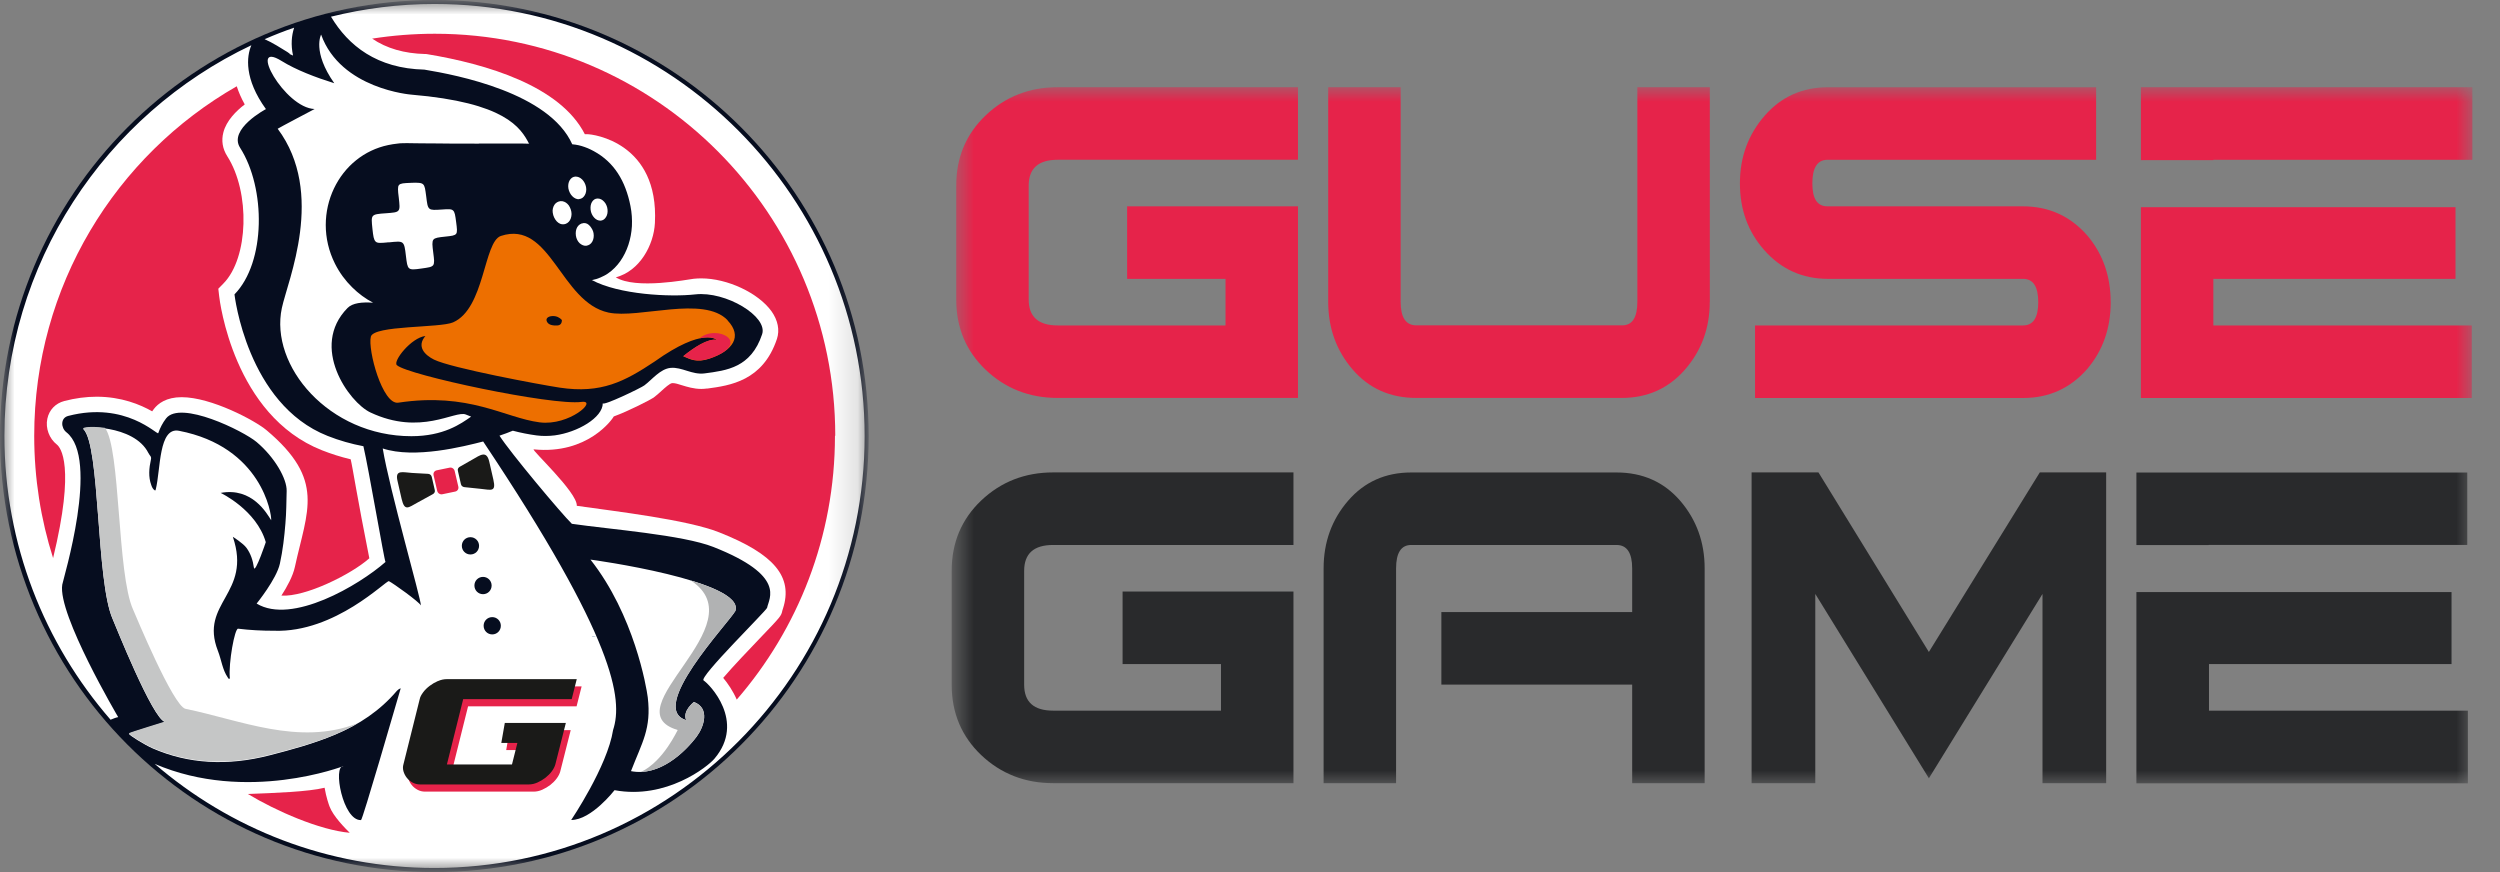 <svg width="86" height="30" viewBox="0 0 86 30" fill="none" xmlns="http://www.w3.org/2000/svg">
<rect x="0" y="0" width="86" height="30" fill="#808080" stroke="none"/>
<mask id="mask0_1365_133" style="mask-type:luminance" maskUnits="userSpaceOnUse" x="0" y="0" width="30" height="30">
<path d="M29.882 0H0V30H29.882V0Z" fill="white"/>
</mask>
<g mask="url(#mask0_1365_133)">
<mask id="mask1_1365_133" style="mask-type:luminance" maskUnits="userSpaceOnUse" x="0" y="0" width="30" height="30">
<path d="M29.882 0H0V30H29.882V0Z" fill="white"/>
</mask>
<g mask="url(#mask1_1365_133)">
<path d="M14.941 30C23.192 30 29.882 23.284 29.882 15C29.882 6.716 23.192 0 14.941 0C6.689 0 0 6.716 0 15C0 23.284 6.689 30 14.941 30Z" fill="#060D1F"/>
<path fill-rule="evenodd" clip-rule="evenodd" d="M20.071 7.674C20.071 7.674 20.073 7.674 20.076 7.674H20.081C20.081 7.674 20.084 7.674 20.086 7.674H20.092C20.128 7.671 20.168 7.682 20.204 7.7C20.241 7.721 20.272 7.75 20.304 7.787C20.333 7.824 20.359 7.863 20.38 7.905C20.401 7.948 20.414 7.99 20.419 8.029C20.427 8.082 20.427 8.134 20.419 8.182C20.412 8.229 20.396 8.274 20.375 8.311C20.354 8.35 20.325 8.382 20.291 8.406C20.257 8.429 20.218 8.445 20.175 8.453C20.134 8.458 20.092 8.453 20.052 8.437C20.013 8.421 19.976 8.398 19.942 8.369C19.908 8.337 19.879 8.298 19.858 8.256C19.835 8.211 19.819 8.161 19.811 8.108C19.803 8.05 19.803 7.998 19.811 7.948C19.819 7.898 19.835 7.853 19.858 7.813C19.882 7.774 19.911 7.742 19.947 7.719C19.982 7.695 20.023 7.679 20.068 7.677L20.071 7.674ZM14.949 0.137C13.722 0.137 12.527 0.29 11.386 0.574C11.984 1.574 12.967 2.356 14.598 2.395C15.73 2.582 18.894 3.195 19.685 4.963C19.724 4.966 19.761 4.971 19.801 4.977C19.871 4.987 19.939 5.003 20.01 5.024C20.078 5.045 20.147 5.069 20.218 5.098C20.286 5.127 20.354 5.161 20.424 5.198C20.603 5.295 20.76 5.408 20.899 5.537C21.035 5.663 21.156 5.808 21.258 5.966C21.36 6.124 21.447 6.295 21.517 6.482C21.588 6.669 21.646 6.871 21.688 7.087C21.735 7.321 21.748 7.553 21.738 7.777C21.725 8.003 21.683 8.219 21.617 8.421C21.549 8.627 21.455 8.816 21.339 8.982C21.221 9.15 21.077 9.295 20.912 9.408C20.87 9.437 20.828 9.463 20.784 9.484C20.739 9.508 20.695 9.529 20.65 9.548C20.605 9.566 20.558 9.582 20.514 9.598C20.466 9.611 20.419 9.624 20.372 9.632H20.356C21.289 10.137 23.051 10.224 23.916 10.127C24.97 10.008 26.422 10.887 26.217 11.498C25.835 12.648 24.996 12.745 24.236 12.845C23.808 12.9 23.46 12.621 23.072 12.655C22.713 12.687 22.43 13.061 22.165 13.258C22.036 13.353 20.739 13.976 20.736 13.871C20.736 14.369 19.864 14.874 19.082 14.977C18.873 15.003 18.663 15.005 18.464 14.979C18.181 14.942 17.908 14.887 17.641 14.816C17.502 14.874 17.347 14.932 17.182 14.987C17.538 15.55 19.321 17.679 19.672 18.019C20.975 18.208 23.483 18.398 24.542 18.816C27.054 19.808 26.453 20.571 26.388 20.908C26.369 21.003 24.026 23.303 24.204 23.408C24.39 23.521 25.667 24.816 24.576 26.1C24.349 26.371 22.92 27.513 21.14 27.182C21.14 27.182 20.349 28.208 19.649 28.208C19.649 28.208 20.896 26.361 21.09 25.113C21.434 24.055 21.174 22 16.621 15.187C15.955 15.358 14.262 15.79 13.166 15.427C13.397 16.837 14.49 20.629 14.479 20.827C14.398 20.687 13.525 20.064 13.379 19.992C13.29 19.95 11.533 21.771 9.429 21.698C9.009 21.698 8.598 21.677 8.191 21.627C8.073 21.613 7.858 22.805 7.906 23.319C7.906 23.329 7.903 23.34 7.9 23.35C7.856 23.361 7.851 23.327 7.835 23.305C7.649 23.032 7.623 22.716 7.494 22.384C6.849 20.724 8.676 20.434 8.01 18.466C8.01 18.466 8.364 18.687 8.48 18.848C8.624 19.045 8.7 19.277 8.734 19.526C8.768 19.771 9.187 18.532 9.143 18.65C8.82 17.537 7.591 16.956 7.591 16.956C8.674 16.755 9.18 17.661 9.329 17.898C9.35 17.687 9.001 15.371 6.157 14.819C5.452 14.682 5.531 16.14 5.358 16.837C5.358 16.848 5.347 16.855 5.337 16.877C5.258 16.832 5.229 16.758 5.203 16.684C5.101 16.408 5.125 16.108 5.193 15.803C5.216 15.695 5.153 15.682 5.104 15.582C4.608 14.592 2.752 14.653 2.87 14.766C3.452 15.337 3.303 19.99 3.874 21.295C3.953 21.471 5.253 24.748 5.678 24.837C5.699 24.842 4.451 25.213 4.438 25.242C4.419 25.279 4.975 25.624 5.253 25.745C6.474 26.277 7.816 26.361 9.282 25.982C10.037 25.787 10.792 25.582 11.525 25.274C12.351 24.927 13.077 24.445 13.654 23.763C13.68 23.734 13.725 23.698 13.785 23.677C13.594 24.327 12.472 28.208 12.419 28.211C11.795 28.24 11.436 26.334 11.816 26.353C11.816 26.353 8.493 27.642 5.321 26.277C7.911 28.508 11.274 29.858 14.946 29.858C23.106 29.858 29.743 23.195 29.743 15.003C29.743 6.811 23.108 0.137 14.949 0.137ZM18.204 4.942H18.136C18.071 4.94 18.005 4.937 17.937 4.937C17.872 4.937 17.803 4.937 17.735 4.937C17.635 4.937 17.533 4.937 17.431 4.937C17.329 4.937 17.224 4.937 17.119 4.937C17.014 4.937 16.907 4.937 16.799 4.937C16.692 4.937 16.582 4.937 16.472 4.937V4.942C16.377 4.942 16.283 4.942 16.186 4.94C16.089 4.94 15.992 4.94 15.892 4.94C15.793 4.94 15.693 4.94 15.594 4.94C15.494 4.94 15.392 4.94 15.29 4.937C15.187 4.937 15.082 4.937 14.978 4.934C14.873 4.934 14.765 4.934 14.658 4.932C14.55 4.932 14.44 4.932 14.333 4.929C14.223 4.929 14.113 4.927 14 4.924H13.992C13.94 4.924 13.884 4.924 13.832 4.927C13.78 4.927 13.725 4.932 13.672 4.94C13.62 4.945 13.565 4.953 13.512 4.961C13.46 4.969 13.408 4.979 13.355 4.99C12.941 5.077 12.566 5.258 12.252 5.511C11.929 5.769 11.67 6.103 11.489 6.482C11.305 6.869 11.206 7.298 11.206 7.74C11.206 8.187 11.308 8.642 11.523 9.071C11.678 9.379 11.879 9.653 12.115 9.884C12.33 10.098 12.574 10.277 12.834 10.413C12.459 10.387 12.128 10.419 11.955 10.595C10.645 11.927 12 13.837 12.739 14.187C14.469 15.005 15.651 14.111 16.021 14.258L16.207 14.332C15.853 14.579 15.261 15.005 14.152 15.005C11.31 15.005 9.271 12.579 9.696 10.595C9.898 9.645 11.208 6.648 9.552 4.429C9.588 4.4 10.823 3.75 10.823 3.75C9.788 3.719 8.49 1.353 9.688 2.098C10.178 2.403 10.852 2.661 11.499 2.863C10.731 1.771 11.046 1.19 11.046 1.19C11.722 3.071 14.155 3.256 14.155 3.256C17.366 3.527 17.913 4.382 18.207 4.958L18.204 4.942ZM19.4 7.716C19.355 7.721 19.311 7.716 19.269 7.698C19.227 7.679 19.187 7.653 19.153 7.616C19.119 7.579 19.088 7.534 19.064 7.484C19.04 7.434 19.022 7.377 19.014 7.313C19.006 7.263 19.009 7.213 19.02 7.169C19.03 7.124 19.048 7.082 19.072 7.045C19.096 7.008 19.127 6.979 19.164 6.958C19.2 6.937 19.24 6.924 19.284 6.919C19.329 6.916 19.371 6.924 19.41 6.94C19.449 6.955 19.489 6.982 19.52 7.013C19.554 7.045 19.583 7.084 19.604 7.132C19.628 7.177 19.643 7.227 19.654 7.282C19.664 7.337 19.664 7.39 19.654 7.44C19.646 7.49 19.63 7.534 19.607 7.574C19.583 7.613 19.554 7.648 19.517 7.671C19.481 7.695 19.442 7.711 19.397 7.716H19.4ZM20.663 7.59C20.621 7.59 20.582 7.584 20.545 7.566C20.506 7.548 20.472 7.521 20.44 7.487C20.409 7.453 20.38 7.413 20.359 7.366C20.338 7.319 20.322 7.269 20.317 7.216C20.312 7.163 20.312 7.113 20.32 7.069C20.328 7.024 20.343 6.982 20.364 6.948C20.385 6.913 20.412 6.884 20.443 6.863C20.474 6.842 20.508 6.832 20.548 6.829C20.548 6.829 20.548 6.829 20.553 6.829C20.553 6.829 20.553 6.829 20.555 6.829C20.555 6.829 20.558 6.829 20.561 6.829H20.563C20.603 6.829 20.645 6.84 20.681 6.858C20.718 6.877 20.752 6.905 20.784 6.94C20.815 6.974 20.841 7.013 20.86 7.058C20.881 7.103 20.894 7.153 20.899 7.206C20.904 7.255 20.902 7.303 20.894 7.345C20.886 7.39 20.87 7.429 20.849 7.463C20.828 7.498 20.802 7.529 20.773 7.55C20.742 7.571 20.707 7.584 20.671 7.59H20.663ZM19.921 6.853C19.879 6.856 19.837 6.848 19.798 6.829C19.759 6.811 19.719 6.784 19.688 6.75C19.654 6.716 19.625 6.677 19.602 6.629C19.578 6.584 19.562 6.532 19.552 6.479C19.544 6.427 19.544 6.377 19.552 6.329C19.559 6.282 19.575 6.24 19.596 6.203C19.617 6.166 19.646 6.137 19.677 6.113C19.709 6.092 19.748 6.079 19.788 6.074C19.788 6.074 19.788 6.074 19.79 6.074H19.793C19.835 6.074 19.877 6.082 19.916 6.098C19.955 6.116 19.992 6.14 20.026 6.174C20.058 6.205 20.086 6.245 20.11 6.29C20.134 6.334 20.149 6.382 20.16 6.434C20.17 6.487 20.17 6.537 20.162 6.584C20.154 6.632 20.141 6.674 20.118 6.713C20.097 6.75 20.068 6.782 20.037 6.806C20.003 6.829 19.966 6.845 19.921 6.848V6.853ZM13.321 8.34C13.211 8.35 13.127 8.358 13.062 8.355C12.996 8.353 12.951 8.34 12.92 8.308C12.889 8.277 12.868 8.229 12.852 8.161C12.836 8.09 12.826 7.998 12.812 7.874C12.799 7.748 12.789 7.655 12.789 7.584C12.789 7.513 12.799 7.466 12.828 7.432C12.857 7.398 12.904 7.379 12.975 7.366C13.046 7.353 13.14 7.345 13.266 7.337C13.394 7.327 13.491 7.321 13.562 7.308C13.633 7.295 13.678 7.277 13.706 7.242C13.735 7.208 13.743 7.158 13.743 7.087C13.743 7.016 13.73 6.919 13.717 6.792C13.701 6.671 13.691 6.579 13.691 6.511C13.691 6.442 13.698 6.395 13.725 6.366C13.751 6.334 13.793 6.319 13.858 6.308C13.924 6.298 14.01 6.295 14.128 6.29C14.249 6.284 14.335 6.282 14.404 6.29C14.472 6.295 14.516 6.308 14.55 6.337C14.585 6.366 14.603 6.411 14.619 6.477C14.634 6.545 14.645 6.634 14.661 6.753C14.676 6.874 14.687 6.966 14.702 7.034C14.718 7.103 14.739 7.148 14.773 7.177C14.807 7.206 14.854 7.216 14.923 7.219C14.991 7.221 15.08 7.216 15.198 7.208C15.308 7.2 15.386 7.195 15.45 7.198C15.51 7.2 15.552 7.211 15.583 7.24C15.615 7.266 15.633 7.308 15.649 7.371C15.665 7.434 15.675 7.521 15.691 7.637C15.706 7.75 15.717 7.837 15.719 7.903C15.719 7.969 15.714 8.013 15.691 8.042C15.667 8.074 15.628 8.092 15.567 8.106C15.507 8.119 15.423 8.129 15.313 8.14C15.198 8.153 15.109 8.161 15.043 8.177C14.978 8.192 14.936 8.211 14.909 8.245C14.883 8.279 14.875 8.329 14.875 8.4C14.875 8.471 14.889 8.566 14.904 8.692C14.92 8.813 14.93 8.903 14.933 8.971C14.933 9.04 14.925 9.087 14.902 9.121C14.875 9.155 14.834 9.177 14.771 9.192C14.705 9.208 14.616 9.221 14.498 9.237C14.38 9.253 14.293 9.266 14.225 9.266C14.157 9.266 14.11 9.258 14.076 9.229C14.042 9.203 14.021 9.155 14.005 9.087C13.989 9.019 13.979 8.924 13.963 8.798C13.947 8.669 13.937 8.571 13.919 8.5C13.903 8.429 13.879 8.382 13.845 8.353C13.809 8.324 13.759 8.313 13.685 8.313C13.612 8.313 13.512 8.324 13.381 8.337C13.376 8.337 13.373 8.337 13.368 8.337C13.363 8.337 13.36 8.337 13.355 8.337C13.35 8.337 13.347 8.337 13.342 8.337C13.337 8.337 13.334 8.337 13.329 8.337L13.321 8.34ZM10.118 0.953C10.031 1.221 10 1.54 10.081 1.911C9.832 1.803 10.081 1.911 9.882 1.787C9.696 1.671 9.355 1.456 9.103 1.348C9.434 1.203 9.772 1.071 10.115 0.953H10.118ZM8.647 1.556C8.48 1.94 8.396 2.713 9.148 3.753C9.148 3.753 7.848 4.44 8.259 5.082C9.148 6.471 9.148 9.021 8.066 10.127C8.066 10.127 8.493 13.9 11.269 14.995C11.672 15.155 12.086 15.271 12.501 15.35C12.684 16.134 13.219 19.277 13.261 19.332C12.349 20.134 10.039 21.498 8.828 20.763C8.828 20.763 9.512 19.921 9.628 19.39C9.73 18.924 9.782 18.461 9.819 17.998C9.851 17.627 9.851 17.261 9.861 16.892C9.874 16.477 9.455 15.734 8.826 15.205C8.372 14.824 6.202 13.755 5.712 14.395C5.591 14.553 5.505 14.724 5.444 14.9C5.415 14.982 4.325 13.792 2.346 14.308C2.071 14.379 2.097 14.724 2.283 14.869C3.444 15.777 2.173 19.921 2.142 20.111C1.974 21.127 4.066 24.669 4.066 24.669C4.003 24.679 3.903 24.716 3.803 24.758C1.531 22.142 0.152 18.727 0.152 14.992C0.152 9.063 3.63 3.934 8.647 1.556ZM23.971 25.332C23.557 25.884 22.674 26.721 21.706 26.527C22.089 25.532 22.411 25.071 22.283 23.99C22.241 23.645 21.816 21.155 20.312 19.25C20.34 19.25 25.646 19.982 25.297 21.016C25.025 21.474 22.27 24.369 23.604 24.771C23.465 24.456 23.871 24.148 23.871 24.148C24.435 24.358 24.212 25.005 23.971 25.329V25.332Z" fill="white"/>
<path fill-rule="evenodd" clip-rule="evenodd" d="M25.032 11.018C24.204 10.15 21.976 10.976 20.93 10.752C19.279 10.397 18.941 7.552 17.232 8.116C16.634 8.313 16.681 10.61 15.586 11.089C15.135 11.287 12.86 11.184 12.757 11.581C12.645 12.029 13.156 13.934 13.701 13.852C16.144 13.484 17.352 14.371 18.563 14.529C19.591 14.66 20.584 13.75 20.002 13.826C18.991 13.96 14.01 12.902 13.651 12.56C13.51 12.426 14.141 11.618 14.634 11.558C14.322 11.921 14.613 12.213 14.931 12.371C15.525 12.663 18.566 13.229 19.25 13.334C20.689 13.552 21.494 13.118 22.519 12.437C24.207 11.234 24.658 11.694 24.658 11.694C24.346 11.637 23.863 11.963 23.502 12.255C23.732 12.352 23.955 12.489 24.406 12.337C25.213 12.063 25.554 11.573 25.027 11.021L25.032 11.018ZM19.166 11.197C19.025 11.202 18.873 11.184 18.815 11.066C18.757 10.95 18.862 10.881 18.996 10.873C19.143 10.863 19.255 10.926 19.329 11.008C19.329 11.121 19.282 11.192 19.164 11.197H19.166Z" fill="#ED6F00"/>
<path fill-rule="evenodd" clip-rule="evenodd" d="M1.827 19.2C1.405 17.874 1.177 16.46 1.177 14.992C1.177 9.839 3.984 5.347 8.144 2.968C8.207 3.163 8.296 3.371 8.419 3.592C8.123 3.818 7.79 4.15 7.685 4.55C7.609 4.837 7.656 5.118 7.814 5.368C8.616 6.618 8.55 8.871 7.688 9.75L7.51 9.932L7.539 10.184C7.557 10.35 8.037 14.289 11.075 15.489C11.389 15.613 11.719 15.718 12.063 15.8C12.128 16.055 12.28 17.074 12.705 19.205C12.091 19.753 10.508 20.542 9.68 20.489C9.877 20.184 10.076 19.818 10.144 19.503C10.566 17.555 11.206 16.511 9.166 14.797C8.776 14.468 7.269 13.663 6.249 13.663C5.717 13.663 5.434 13.884 5.292 14.071C5.271 14.097 5.253 14.124 5.235 14.15C4.826 13.918 4.181 13.647 3.324 13.647C2.962 13.647 2.587 13.697 2.212 13.795C1.908 13.874 1.691 14.103 1.628 14.405C1.56 14.729 1.693 15.087 1.955 15.292C2.076 15.387 2.603 16.003 1.824 19.208L1.827 19.2Z" fill="#E6234A"/>
<path fill-rule="evenodd" clip-rule="evenodd" d="M28.723 14.992C28.723 18.463 27.449 21.637 25.344 24.066C25.213 23.766 25.04 23.513 24.878 23.319C25.198 22.942 25.811 22.3 26.146 21.95C26.862 21.203 26.875 21.19 26.912 21.006C26.912 20.995 26.925 20.963 26.933 20.94C27.289 19.845 26.634 19.061 24.741 18.313C23.638 17.876 21.208 17.595 19.842 17.4C19.871 16.942 18.244 15.445 18.361 15.458C20.225 15.645 21.077 14.405 21.114 14.326C21.628 14.14 22.403 13.737 22.482 13.679C22.579 13.608 22.668 13.526 22.755 13.447C22.862 13.35 23.043 13.184 23.124 13.179C23.132 13.179 23.137 13.179 23.145 13.179C23.224 13.179 23.339 13.213 23.46 13.253C23.641 13.308 23.866 13.379 24.125 13.379C24.189 13.379 24.249 13.374 24.309 13.366H24.335C25.095 13.263 26.241 13.113 26.726 11.661C26.828 11.355 26.76 11.018 26.54 10.708C26.084 10.074 25.022 9.576 24.12 9.576C24.031 9.576 23.945 9.582 23.861 9.59C23.662 9.613 21.869 9.966 21.184 9.54C22.005 9.324 22.49 8.434 22.529 7.671C22.671 4.905 20.403 4.611 20.191 4.616C20.168 4.616 20.141 4.616 20.118 4.616C19.271 2.953 16.739 2.203 14.692 1.863L14.655 1.858H14.618C13.905 1.84 13.3 1.666 12.802 1.329C13.504 1.219 14.225 1.161 14.959 1.161C22.566 1.161 28.733 7.353 28.733 14.99L28.723 14.992Z" fill="#E6234A"/>
<path fill-rule="evenodd" clip-rule="evenodd" d="M9.135 18.694C9.14 18.679 9.145 18.66 9.148 18.644C9.077 18.839 9.04 18.944 9.135 18.694Z" fill="#003364"/>
<path fill-rule="evenodd" clip-rule="evenodd" d="M24.07 11.637C24.513 11.54 24.663 11.69 24.663 11.69C24.351 11.632 23.869 11.958 23.507 12.25C23.738 12.348 23.96 12.484 24.411 12.332C25.931 11.816 24.663 11.126 24.07 11.634V11.637Z" fill="#E6234A"/>
<path fill-rule="evenodd" clip-rule="evenodd" d="M12.031 28.648C10.996 28.555 9.499 27.9 8.527 27.313C9.442 27.279 10.611 27.237 11.166 27.098C11.219 27.416 11.313 27.684 11.337 27.745C11.46 28.076 11.879 28.5 12.031 28.648Z" fill="#E6234A"/>
<path fill-rule="evenodd" clip-rule="evenodd" d="M20.498 21.9C20.39 21.892 20.301 21.879 20.382 21.898C20.422 21.905 20.458 21.905 20.498 21.9Z" fill="#003364"/>
<path fill-rule="evenodd" clip-rule="evenodd" d="M12.286 24.889C12.042 25.032 11.79 25.155 11.525 25.266C10.791 25.574 10.034 25.768 9.279 25.963C7.814 26.342 6.474 26.258 5.25 25.726C4.972 25.605 4.417 25.261 4.435 25.224C4.451 25.192 5.699 24.821 5.675 24.818C5.248 24.729 3.948 21.453 3.872 21.276C3.3 19.974 3.45 15.318 2.868 14.747C2.815 14.695 3.164 14.655 3.609 14.718C4.152 15.405 4.021 19.739 4.579 20.971C4.655 21.142 5.958 24.297 6.383 24.384C8.241 24.761 10.28 25.668 12.283 24.887L12.286 24.889Z" fill="#C5C6C6"/>
<path fill-rule="evenodd" clip-rule="evenodd" d="M23.971 25.331C24.212 25.008 24.432 24.36 23.871 24.15C23.871 24.15 23.465 24.458 23.604 24.774C22.27 24.371 25.024 21.476 25.297 21.018C25.433 20.613 24.707 20.255 23.766 19.971C26.094 21.497 20.993 24.416 23.313 25.113C23.308 25.103 22.833 26.181 22.049 26.555C22.878 26.526 23.607 25.821 23.971 25.331Z" fill="#B1B2B3"/>
<path fill-rule="evenodd" clip-rule="evenodd" d="M16.249 15.81L15.819 16.055C15.772 16.081 15.735 16.129 15.751 16.195L15.856 16.655C15.871 16.721 15.926 16.753 15.981 16.758L16.534 16.816C16.893 16.852 17.072 16.939 16.972 16.5L16.831 15.884C16.739 15.481 16.521 15.655 16.249 15.81Z" fill="#1A1A18"/>
<path fill-rule="evenodd" clip-rule="evenodd" d="M15.022 16.179L15.468 16.087C15.544 16.071 15.622 16.123 15.641 16.203L15.767 16.742C15.785 16.821 15.735 16.895 15.659 16.91L15.213 17.003C15.137 17.018 15.059 16.966 15.04 16.887L14.915 16.347C14.896 16.268 14.946 16.195 15.022 16.179Z" fill="#E6234A"/>
<path fill-rule="evenodd" clip-rule="evenodd" d="M16.933 21.229C17.096 21.229 17.229 21.36 17.229 21.526C17.229 21.692 17.098 21.824 16.933 21.824C16.768 21.824 16.637 21.692 16.637 21.526C16.637 21.36 16.768 21.229 16.933 21.229ZM16.183 18.479C16.346 18.479 16.48 18.611 16.48 18.776C16.48 18.942 16.349 19.074 16.183 19.074C16.018 19.074 15.887 18.942 15.887 18.776C15.887 18.611 16.018 18.479 16.183 18.479ZM16.616 19.845C16.778 19.845 16.912 19.976 16.912 20.142C16.912 20.308 16.781 20.44 16.616 20.44C16.451 20.44 16.32 20.308 16.32 20.142C16.32 19.976 16.451 19.845 16.616 19.845Z" fill="#060D1F"/>
<path fill-rule="evenodd" clip-rule="evenodd" d="M14.173 16.269L14.726 16.3C14.781 16.303 14.836 16.337 14.852 16.403L14.957 16.861C14.972 16.926 14.936 16.974 14.888 17L14.356 17.292C14.047 17.461 13.919 17.6 13.816 17.163L13.675 16.547C13.58 16.145 13.853 16.25 14.175 16.269H14.173Z" fill="#1A1A18"/>
<path fill-rule="evenodd" clip-rule="evenodd" d="M15.229 23.676C15.127 23.721 15.032 23.776 14.946 23.842C14.86 23.908 14.783 23.982 14.723 24.063C14.663 24.145 14.621 24.221 14.605 24.297L14.044 26.545C14.023 26.619 14.023 26.697 14.047 26.779C14.07 26.861 14.107 26.934 14.16 27C14.212 27.066 14.278 27.121 14.359 27.166C14.44 27.211 14.527 27.232 14.624 27.232H18.356C18.456 27.232 18.555 27.211 18.655 27.166C18.755 27.121 18.846 27.066 18.933 27C19.017 26.934 19.09 26.861 19.15 26.779C19.211 26.697 19.25 26.619 19.271 26.545L19.633 25.116H18.139H17.533L17.413 25.803H17.966L17.78 26.545H15.541L16.102 24.297H19.835L20.008 23.611H15.53C15.436 23.611 15.337 23.632 15.234 23.676H15.229Z" fill="#E6234A"/>
<path fill-rule="evenodd" clip-rule="evenodd" d="M15.062 23.429C14.959 23.474 14.865 23.529 14.778 23.595C14.692 23.661 14.616 23.734 14.556 23.816C14.495 23.898 14.453 23.974 14.438 24.05L13.877 26.298C13.856 26.371 13.856 26.45 13.879 26.532C13.903 26.613 13.94 26.687 13.992 26.753C14.044 26.819 14.11 26.874 14.191 26.919C14.273 26.963 14.359 26.985 14.456 26.985H18.189C18.288 26.985 18.388 26.963 18.487 26.919C18.587 26.874 18.679 26.819 18.765 26.753C18.849 26.687 18.922 26.613 18.983 26.532C19.043 26.45 19.082 26.371 19.103 26.298L19.465 24.869H17.971H17.365L17.245 25.556H17.798L17.612 26.298H15.373L15.934 24.05H19.667L19.84 23.363H15.363C15.268 23.363 15.169 23.384 15.067 23.429H15.062Z" fill="#1A1A18"/>
</g>
</g>
<mask id="mask2_1365_133" style="mask-type:luminance" maskUnits="userSpaceOnUse" x="32" y="3" width="54" height="24">
<path d="M85.126 3H32.738V27H85.126V3Z" fill="white"/>
</mask>
<g mask="url(#mask2_1365_133)">
<path fill-rule="evenodd" clip-rule="evenodd" d="M44.65 13.689H36.384C35.414 13.689 34.59 13.367 33.912 12.725C33.234 12.081 32.894 11.273 32.894 10.306V6.383C32.894 5.416 33.234 4.609 33.912 3.964C34.59 3.322 35.414 3 36.384 3H44.651V5.496H36.384C35.718 5.496 35.387 5.794 35.387 6.387V10.304C35.387 10.897 35.72 11.195 36.384 11.195H42.158V9.593H38.773V7.098H44.651V13.689H44.65ZM58.816 10.383C58.816 11.284 58.532 12.061 57.965 12.712C57.397 13.363 56.671 13.689 55.785 13.689H48.722C47.823 13.689 47.092 13.363 46.531 12.712C45.971 12.061 45.69 11.284 45.69 10.383V3H48.182V10.382C48.182 10.923 48.363 11.192 48.722 11.192H55.805C56.151 11.192 56.325 10.923 56.325 10.382V3H58.818V10.382L58.816 10.383ZM72.608 10.394C72.608 11.292 72.339 12.058 71.798 12.696C71.216 13.358 70.482 13.691 69.596 13.691H60.373V11.195H69.596C69.942 11.195 70.116 10.928 70.116 10.394C70.116 9.86 69.942 9.593 69.596 9.593H62.886C62 9.593 61.266 9.26 60.684 8.596C60.131 7.971 59.853 7.209 59.853 6.307C59.853 5.405 60.138 4.63 60.705 3.979C61.273 3.328 61.999 3.001 62.885 3.001H72.107V5.497H62.865C62.519 5.497 62.345 5.767 62.345 6.307C62.345 6.848 62.519 7.098 62.865 7.098H69.588C70.478 7.098 71.212 7.431 71.796 8.093C72.336 8.726 72.607 9.496 72.607 10.394H72.608ZM85.051 5.497H76.139V5.508H73.647V3H85.049V5.496L85.051 5.497ZM84.469 7.129V9.593H76.139V11.195H85.029V13.691H73.647V7.127H84.469V7.129Z" fill="#E6234A"/>
<path fill-rule="evenodd" clip-rule="evenodd" d="M44.495 26.941H36.227C35.258 26.941 34.434 26.618 33.756 25.977C33.077 25.332 32.738 24.524 32.738 23.558V19.634C32.738 18.667 33.077 17.86 33.756 17.215C34.435 16.573 35.259 16.251 36.227 16.251H44.495V18.747H36.227C35.562 18.747 35.231 19.045 35.231 19.638V23.555C35.231 24.148 35.563 24.446 36.227 24.446H42.002V22.845H38.617V20.349H44.495V26.941ZM58.64 26.941H56.147V23.551H49.583V21.055H56.147V19.557C56.147 19.017 55.967 18.747 55.607 18.747H48.545C48.199 18.747 48.025 19.017 48.025 19.555V26.941H45.532V19.552C45.532 18.654 45.812 17.877 46.374 17.226C46.934 16.577 47.659 16.253 48.545 16.253H55.607C56.507 16.253 57.238 16.579 57.798 17.226C58.358 17.877 58.64 18.654 58.64 19.552V26.941ZM72.454 26.941H70.262V20.431L66.354 26.773L62.446 20.431V26.941H60.255V16.251H62.555L66.353 22.428L70.169 16.251H72.452V26.941H72.454ZM84.874 18.746H75.979V18.75H73.492V16.255H84.874V18.746ZM84.333 20.366V22.843H75.989V24.448H84.895V26.947H73.492V20.366H84.333Z" fill="#292A2C"/>
</g>
</svg>
